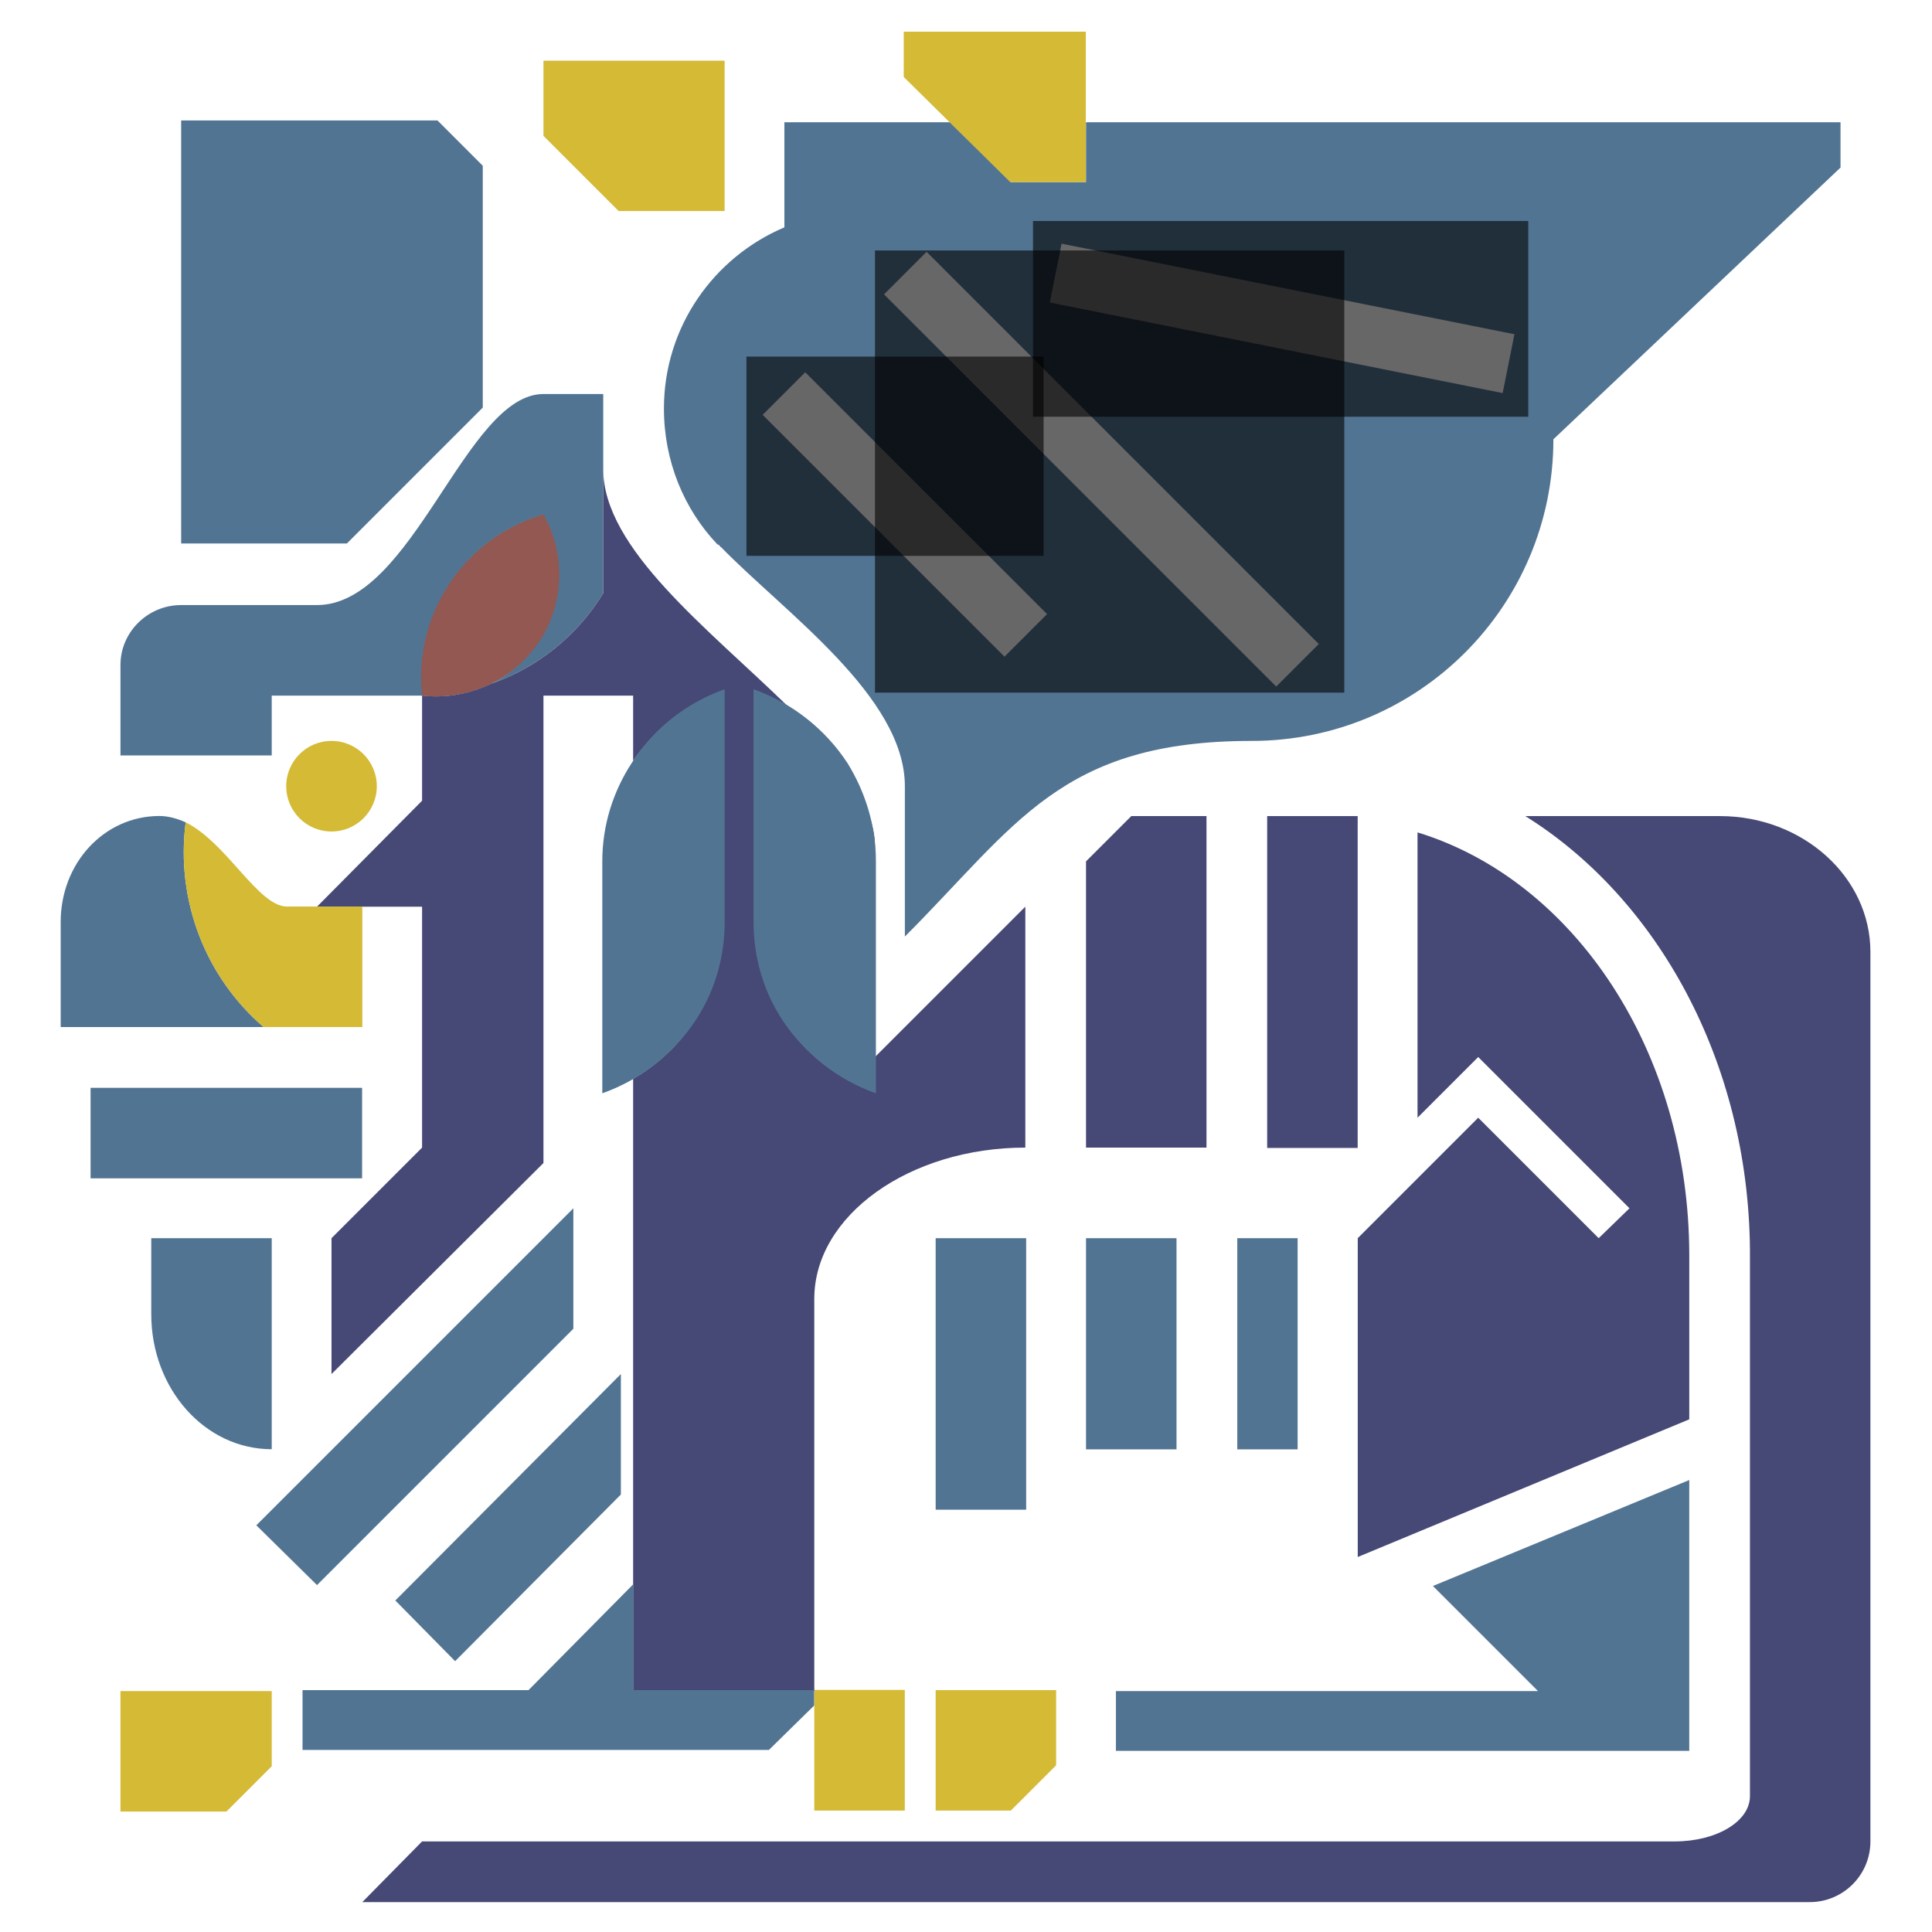 <?xml version="1.0" encoding="UTF-8" standalone="no"?>
<!-- Creator: CorelDRAW X8 -->

<svg
   xmlns:dc="http://purl.org/dc/elements/1.1/"
   xmlns:cc="http://creativecommons.org/ns#"
   xmlns:rdf="http://www.w3.org/1999/02/22-rdf-syntax-ns#"
   xmlns:svg="http://www.w3.org/2000/svg"
   xmlns="http://www.w3.org/2000/svg"
   xmlns:sodipodi="http://sodipodi.sourceforge.net/DTD/sodipodi-0.dtd"
   xmlns:inkscape="http://www.inkscape.org/namespaces/inkscape"
   xml:space="preserve"
   width="2.133in"
   height="2.133in"
   version="1.1"
   style="shape-rendering:geometricPrecision; text-rendering:geometricPrecision; image-rendering:optimizeQuality; fill-rule:evenodd; clip-rule:evenodd"
   viewBox="0 0 2133 2133"
   id="svg171"
   sodipodi:docname="Lunastra-fixed.svg"
   inkscape:version="0.92.4 5da689c313, 2019-01-14"><sodipodi:namedview
   pagecolor="#ffffff"
   bordercolor="#666666"
   borderopacity="1"
   objecttolerance="10"
   gridtolerance="10"
   guidetolerance="10"
   inkscape:pageopacity="0"
   inkscape:pageshadow="2"
   inkscape:window-width="1920"
   inkscape:window-height="1028"
   id="namedview173"
   showgrid="false"
   inkscape:zoom="2.8284271"
   inkscape:cx="196.50148"
   inkscape:cy="-48.505851"
   inkscape:window-x="0"
   inkscape:window-y="22"
   inkscape:window-maximized="0"
   inkscape:current-layer="Layer_x0020_1" />
 <defs
   id="defs105">
  <style
   type="text/css"
   id="style103">
   <![CDATA[
    .fil4 {fill:#464876}
    .fil3 {fill:#464876}
    .fil0 {fill:#527493}
    .fil2 {fill:#527493}
    .fil5 {fill:#925851}
    .fil1 {fill:#D4BA35}
    .fil6 {fill:#464876;fill-rule:nonzero}
   ]]>
  </style>
 </defs>
 <g
   id="Layer_x0020_1">
  <path
   class="fil0"
   d="M999 1034c123,-123 172,-216 383,-216 184,0 333,-149 333,-333l317 -300 0 -50 -833 0 0 66 -83 0 -67 -66 -183 0 0 116c-78,33 -133,110 -133,200 0,58 22,111 59,150 1,0 2,1 3,2 0,0 0,1 1,1 70,72 203,165 203,264l0 166zm173 -765l500 100 -13 65 -500 -100 13 -65zm-283 142l267 267 -47 47 -267 -267 47 -47zm134 -133l433 433 -47 47 -433 -433 47 -47z"
   id="path108" />
  <polygon
   class="fil0"
   points="383,600 533,450 533,183 483,133 200,133 200,600 "
   id="polygon110" />
  <polygon
   class="fil1"
   points="683,233 800,233 800,67 600,67 600,150 "
   id="polygon112" />
  <rect
   class="fil2"
   x="1033"
   y="1367"
   width="99.922"
   height="299.768"
   id="rect114" />
  <rect
   class="fil2"
   x="1199"
   y="1367"
   width="99.922"
   height="233.153"
   id="rect116" />
  <rect
   class="fil2"
   x="1366"
   y="1367"
   width="66.615"
   height="233.153"
   id="rect118" />
  <rect
   class="fil3"
   x="1399"
   y="901"
   width="99.922"
   height="366.383"
   id="rect120" />
  <rect
   class="fil2"
   x="100"
   y="1201"
   width="299.768"
   height="99.922"
   id="rect122" />
  <rect
   class="fil1"
   x="898.996"
   y="1865.728"
   width="99.923"
   height="133.23"
   id="rect124"
   style="fill:#d4ba35" />
  <polygon
   class="fil1"
   points="1116,2000 1166,1950 1166,1867 1033,1867 1033,2000 "
   id="polygon126"
   transform="translate(0,-1.042)"
   style="fill:#d4ba35" />
  <polygon
   class="fil1"
   points="133,2000 250,2000 300,1950 300,1867 133,1867 "
   id="polygon128" />
  <polygon
   class="fil1"
   points="1116,201 1199,201 1199,35 999,35 999,85 "
   id="polygon130"
   transform="matrix(1.005,0,0,1,-6.244,0)"
   style="fill:#d4ba35" />
  <path
   class="fil4"
   d="M1932 1983c0,28 -37,50 -83,50l-1383 0 -66 67 1598 0c37,0 67,-30 67,-67l0 -982c0,-83 -75,-150 -166,-150l-215 0c146,91 246,271 248,478 0,3 0,5 0,7l0 8 0 589z"
   id="path132" />
  <polygon
   class="fil3"
   points="1199,1267 1332,1267 1332,901 1249,901 1199,951 "
   id="polygon134" />
  <polygon
   class="fil2"
   points="283,1684 633,1334 633,1467 350,1750 "
   id="polygon136" />
  <circle
   class="fil1"
   cx="366"
   cy="868"
   r="50"
   id="circle138" />
  <path
   class="fil5"
   d="m 601.73,566.963 c 25.513,44.227 23.472,99.511 -5.103,141.727 -29.595,42.217 -79.599,65.335 -131.645,59.304 -10.205,-90.464 47.964,-175.903 136.748,-201.032 z"
   id="path140"
   inkscape:connector-curvature="0"
   style="fill:#925851;stroke-width:1.013" />
  <path
   class="fil2"
   d="M300 1600l0 -233 -133 0 0 84c0,82 59,149 133,149z"
   id="path142" />
  <polygon
   class="fil2"
   points="1865,1634 1582,1751 1698,1867 1232,1867 1232,1933 1865,1933 "
   id="polygon144" />
  <path
   class="fil0"
   d="M300 768l166 0c-10,-90 47,-175 134,-200 25,44 23,99 -5,141 -14,20 -32,36 -53,46 52,-18 96,-54 124,-100l0 -137 0 -83 -66 0c-86,0 -144,233 -250,233l-150 0c-37,0 -67,30 -67,66l0 100 167 0 0 -66z"
   id="path146" />
  <path
   class="fil4"
   d="M1632 1234l-133 133 0 352 366 -152 0 -177 0 -4c0,-225 -127,-414 -300,-467l0 315 67 -67 167 167 -34 33 -133 -133z"
   id="path148" />
  <path
   class="fil2"
   d="m 176,900.884 c 10,0 20,3 29,7 -11,85 21,170 86,226 h -108 -116 v -116 c 0,-65 48,-117 109,-117 z"
   id="path150"
   inkscape:connector-curvature="0"
   style="fill:#527493" />
  <path
   class="fil4"
   d="M350 1001l116 -117 0 -116c27,3 53,-2 76,-13 52,-18 96,-54 124,-100l0 -137c0,88 116,176 204,262 -12,-7 -24,-13 -37,-18l0 256c0,39 11,76 31,107 24,37 60,66 102,81l0 -39 166 -166 0 266c-128,0 -233,75 -233,167l0 433 -200 0 0 -117 0 -100 0 -133 0 -326c28,-16 52,-39 69,-66 20,-31 31,-68 31,-107l0 -256c-41,15 -76,43 -100,78l0 -72 -99 0 0 516 -234 233 0 -150 100 -100 0 -266 -66 0 -50 0zm608 -105c5,13 8,26 8,38l0 15c0,-18 -3,-36 -8,-53z"
   id="path152" />
  <path
   class="fil0"
   d="m 831.955,760.952 v 257.203 c 0,39.183 11.172,76.357 31.486,107.503 24.376,37.174 60.94,66.31 103.598,81.381 V 950.84 c 0,-40.188 -12.188,-77.362 -31.486,-108.508 -24.376,-37.174 -60.94,-66.31 -103.598,-81.381 z"
   id="path154"
   inkscape:connector-curvature="0"
   style="fill:#527493;stroke-width:1.01" />
  <path
   class="fil0"
   d="m 800.043,760.952 v 257.203 c 0,39.183 -11.172,76.357 -31.486,107.503 -24.376,37.174 -60.94,66.31 -103.598,81.381 V 950.84 c 0,-40.188 12.188,-77.362 32.501,-108.508 23.36,-37.174 59.924,-66.31 102.582,-81.381 z"
   id="path156"
   inkscape:connector-curvature="0"
   style="fill:#527493;stroke-width:1.01" />
  
  
  
  <path
   class="fil1"
   d="m 400,1000.884 h -50 -33 c -32,0 -66,-70 -112,-93 -11,85 21,170 86,226 h 109 z"
   id="path164"
   inkscape:connector-curvature="0"
   style="fill:#d4ba35" />
  <polygon
   class="fil2"
   points="333,1867 333,1933 849,1933 899,1884 899,1867 699,1867 699,1750 583,1867 "
   id="polygon166"
   transform="matrix(0.998,0,0,1,1.657,-1.042)"
   style="fill:#527493" />
  <polygon
   class="fil2"
   points="516,1834 699,1650 699,1517 450,1767 "
   id="polygon168"
   transform="translate(-13.536)"
   style="fill:#527493" />
 <rect
   style="fill:#000000;fill-opacity:0.596;stroke:none;stroke-width:10.415"
   id="rect5884"
   width="546.79"
   height="216.112"
   x="1140.448"
   y="243.969" /><rect
   style="fill:#000000;fill-opacity:0.596;stroke:none;stroke-width:10.415"
   id="rect5886"
   width="518.149"
   height="488.206"
   x="965.996"
   y="276.516" /><rect
   style="fill:#000000;fill-opacity:0.596;stroke:none;stroke-width:10.415"
   id="rect5888"
   width="328.074"
   height="220.018"
   x="824.091"
   y="393.686" /></g>
</svg>